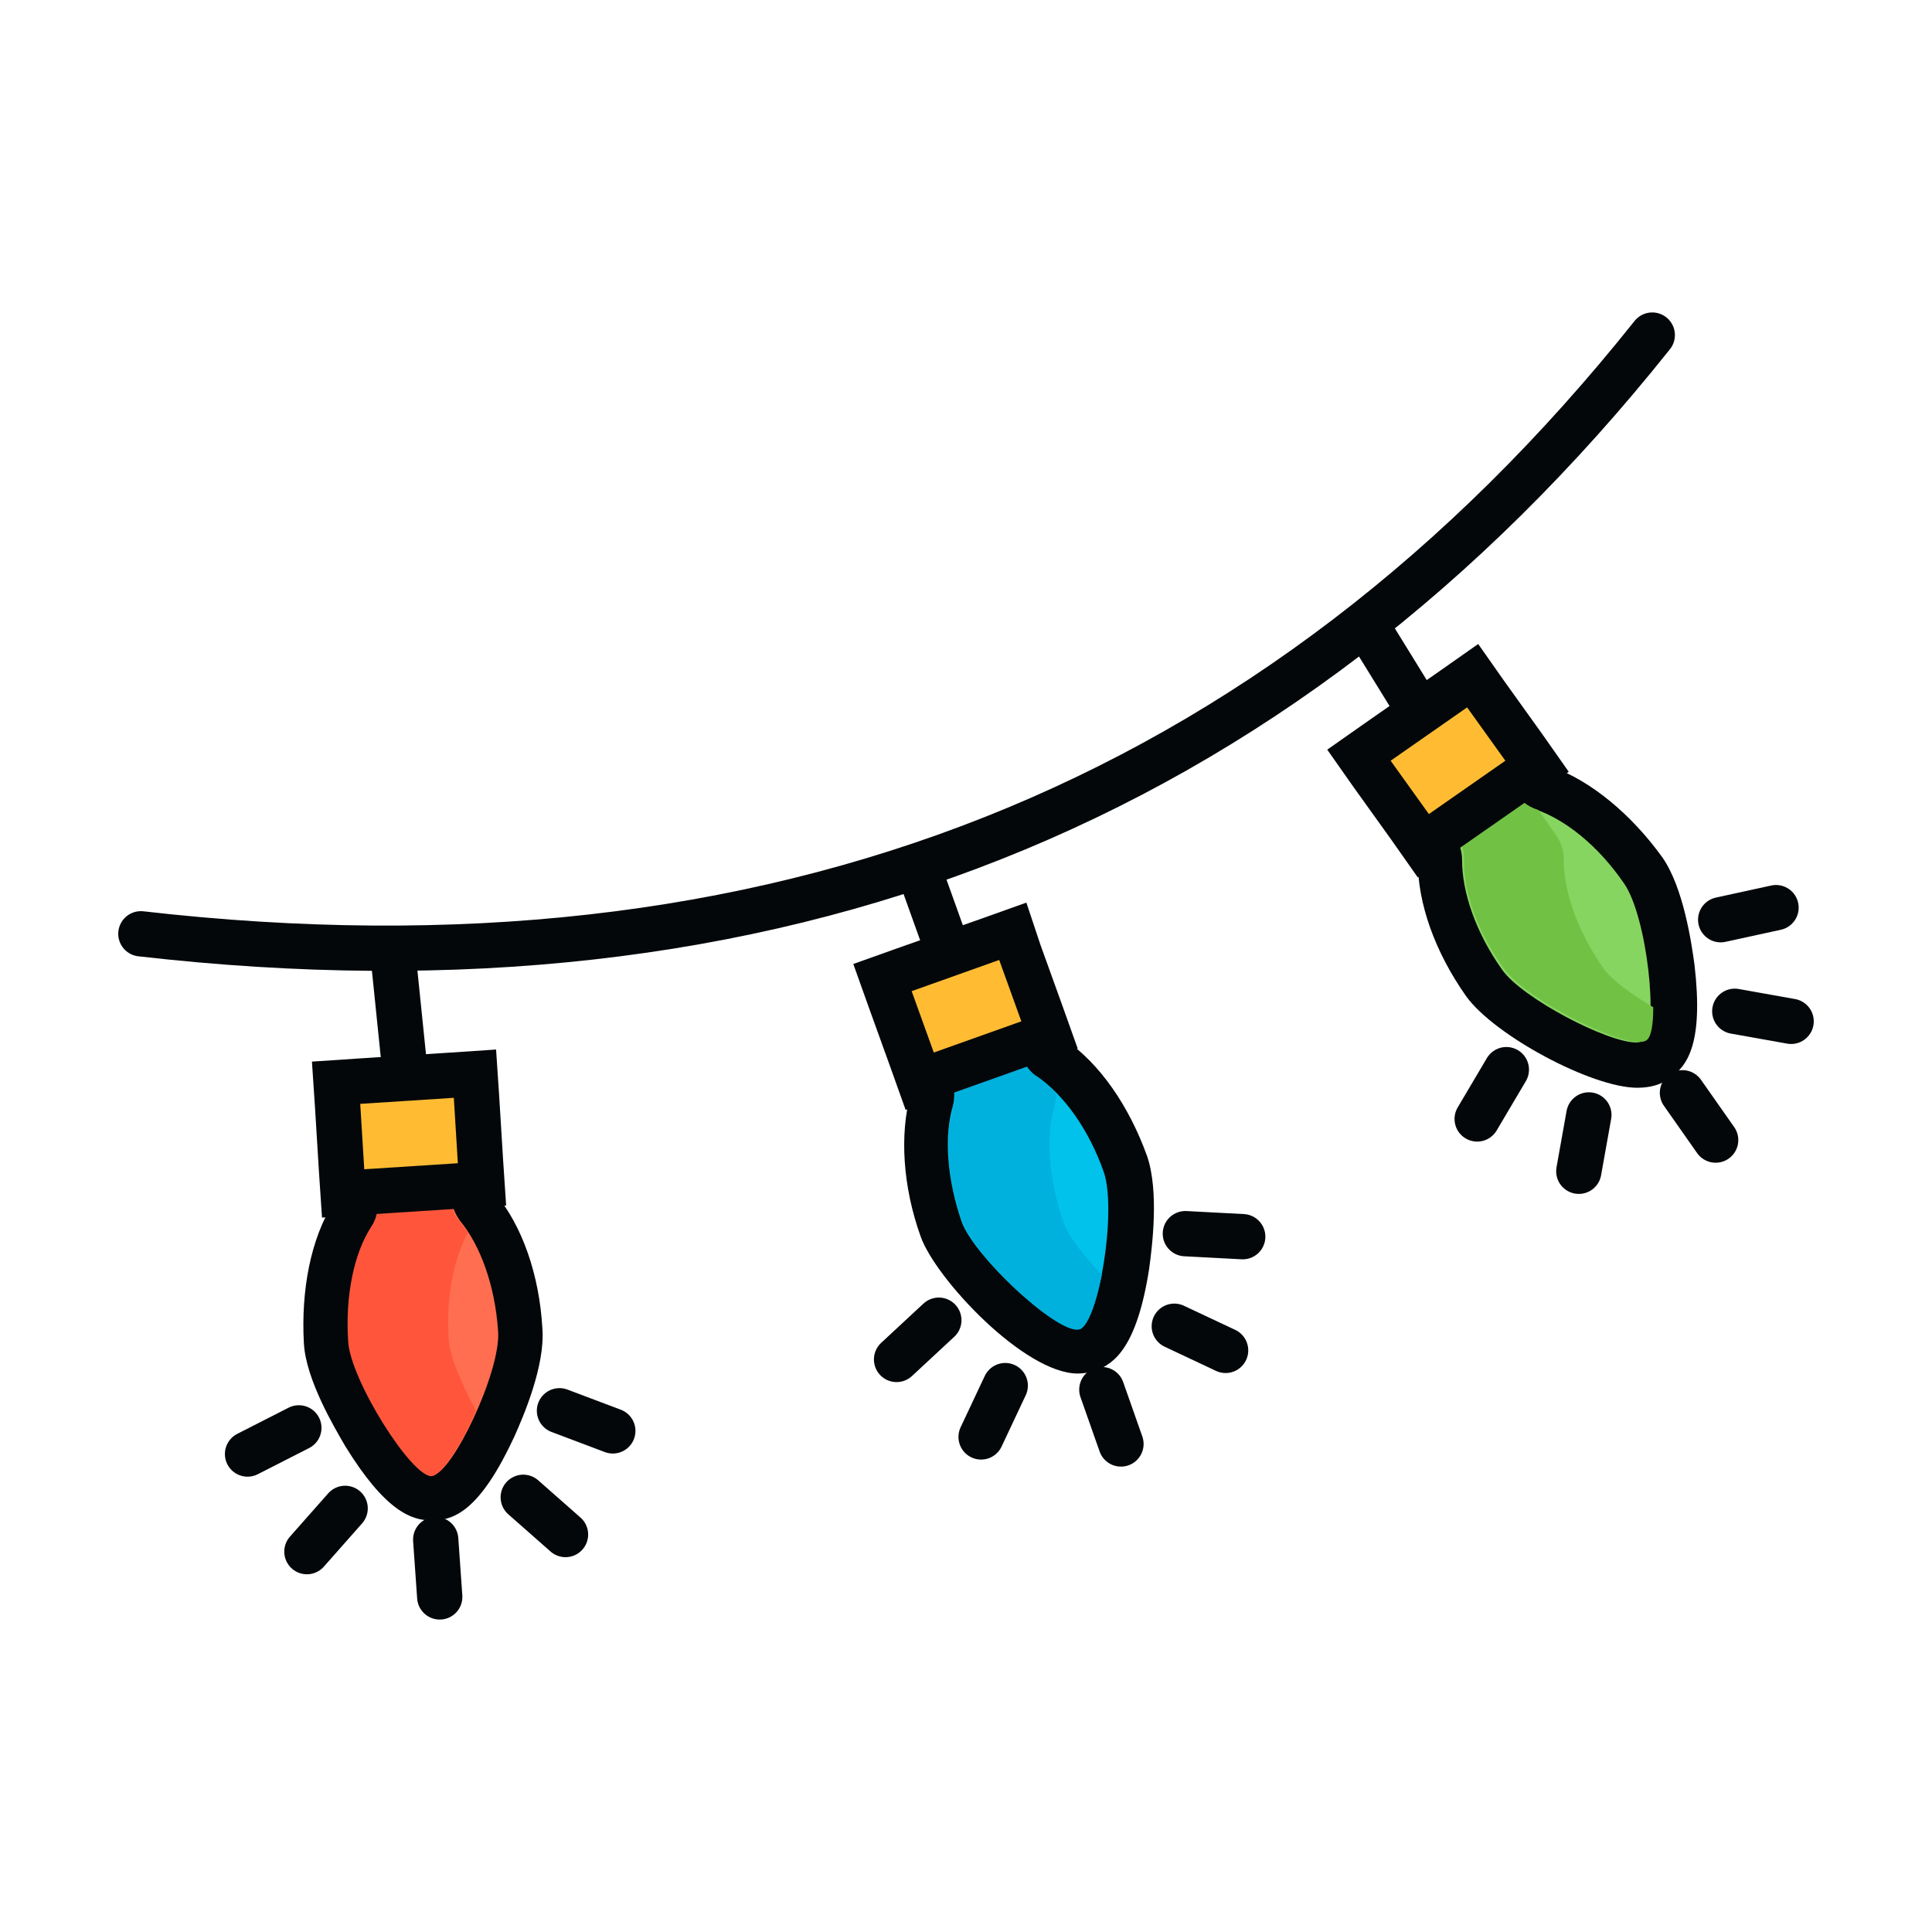 <?xml version="1.0" ?><svg id="Слой_1" style="enable-background:new 0 0 192 192;" version="1.1" viewBox="0 0 192 192" xml:space="preserve" xmlns="http://www.w3.org/2000/svg" xmlns:xlink="http://www.w3.org/1999/xlink"><style type="text/css">
	.st0{fill:none;stroke:#040709;stroke-width:4.5;stroke-linecap:round;stroke-miterlimit:10;}
	.st1{fill:#87D561;}
	.st2{fill:#040709;}
	.st3{fill:#71C144;}
	.st4{fill:#FFBC33;}
	.st5{fill:#00C2EB;}
	.st6{fill:#00B1DD;}
	.st7{fill:#FF6E50;}
	.st8{fill:#FF563B;}
</style><g><g><line class="st0" x1="39" x2="40.7" y1="94.3" y2="110.9"/><line class="st0" x1="91.2" x2="94.5" y1="86.1" y2="95.3"/><line class="st0" x1="135.7" x2="142.3" y1="62" y2="72.7"/><g><path class="st1" d="M162.7,105.8c-3.8,0-12.8-4.9-15.2-8.2c-2.8-4-4.4-8.5-4.4-12.3c0-0.3-0.1-0.7-0.3-1l-3.7-5.3l9.6-6.8     l3.7,5.3c0.2,0.3,0.5,0.5,0.8,0.6c3.6,1.2,7.2,4.2,10.1,8.2c1.9,2.7,2.6,8.1,2.8,9.7c0.9,7.5-0.8,8.6-1.4,9.1     C164.2,105.6,163.5,105.8,162.7,105.8L162.7,105.8z"/><path class="st2" d="M148.2,75.5l2.4,3.4c0.5,0.7,1.2,1.2,1.9,1.5c3,1,6.3,3.6,8.9,7.4c2.3,3.3,3.5,14.5,1.9,15.6     c-0.2,0.1-0.4,0.2-0.7,0.2c-2.9,0-11.3-4.4-13.3-7.2c-2.7-3.8-4-7.8-4-10.9c0-0.8-0.2-1.6-0.7-2.3l-2.4-3.4L148.2,75.5      M149.3,69.2l-3.7,2.6l-5.9,4.2l-3.7,2.6l2.6,3.7l2.3,3.3c0,4.2,1.7,9,4.8,13.4c2.8,3.9,12.5,9.1,17,9.1c1.3,0,2.4-0.3,3.3-1     c1.7-1.2,3.3-3.4,2.4-11.2c-0.3-2.2-1.1-7.7-3.2-10.7c-3.1-4.3-7.1-7.6-11-9l-2.3-3.3L149.3,69.2L149.3,69.2z"/></g><g><path class="st3" d="M159.4,96.3c-2.7-3.8-4-7.8-4-10.9c0-0.8-0.2-1.6-0.7-2.3l-1.8-2.6c-0.1,0-0.2-0.1-0.3-0.1     c-0.8-0.3-1.5-0.8-1.9-1.5l-2.4-3.4l-5.9,4.2l2.4,3.4c0.5,0.7,0.7,1.5,0.7,2.3c-0.1,3.1,1.3,7.2,4,10.9     c2.2,3.1,12.4,8.2,14.1,7.1c0.5-0.3,0.7-1.6,0.7-3.3C162.1,98.8,160.2,97.4,159.4,96.3z"/></g><g><rect class="st4" height="11" transform="matrix(0.817 -0.576 0.576 0.817 -17.263 96.729)" width="13.8" x="137" y="70.1"/><path class="st2" d="M145.8,70.3l3.8,5.3l-7.6,5.3l-3.8-5.3L145.8,70.3 M146.9,64l-3.7,2.6l-7.6,5.3l-3.7,2.6l2.6,3.7l3.8,5.3     l2.6,3.7l3.7-2.6l7.6-5.3l3.7-2.6l-2.6-3.7l-3.8-5.3L146.9,64L146.9,64z"/></g><g><g><line class="st0" x1="167.2" x2="170.5" y1="108.6" y2="113.3"/></g><g><line class="st0" x1="157.9" x2="156.9" y1="110.8" y2="116.4"/></g><g><line class="st0" x1="172.4" x2="178" y1="100.5" y2="101.5"/></g><g><line class="st0" x1="149.7" x2="146.8" y1="106.3" y2="111.2"/></g><g><line class="st0" x1="171" x2="176.5" y1="91.4" y2="90.2"/></g></g></g><g><g><path class="st5" d="M107.1,134.4c-3.8,0-12.2-8.4-13.5-12.1c-1.7-4.7-2-9.4-0.9-13c0.1-0.3,0.1-0.7,0-1l-2.2-6.1l11.1-3.9     l2.2,6.1c0.1,0.3,0.3,0.6,0.6,0.8c3.1,2.1,5.8,6,7.5,10.6c1.1,3.1,0.4,8.5,0.1,10.1c-1.2,7.4-3.1,8.1-3.8,8.4     C107.8,134.3,107.4,134.4,107.1,134.4C107.1,134.4,107.1,134.4,107.1,134.4z"/><path class="st2" d="M100.2,101.1l1.4,4c0.3,0.8,0.8,1.5,1.5,1.9c2.6,1.8,5.1,5.2,6.6,9.5c1.3,3.8-0.5,14.9-2.4,15.6     c-0.1,0-0.2,0-0.3,0c-2.4,0-10.1-7.2-11.4-10.6c-1.5-4.3-1.8-8.6-0.9-11.6c0.2-0.8,0.2-1.6-0.1-2.4l-1.4-4L100.2,101.1      M102.9,95.3l-4.2,1.5l-6.8,2.4l-4.2,1.5l1.5,4.2l1.3,3.8c-1.1,4-0.8,9.2,1,14.2c1.5,4.2,10.3,13.6,15.6,13.6     c0.6,0,1.2-0.1,1.8-0.3c1.9-0.7,4.1-2.4,5.3-10.1c0.3-2.2,1-7.7-0.2-11.2c-1.8-5-4.7-9.2-8.2-11.6l-1.3-3.8L102.9,95.3     L102.9,95.3z"/></g><g><path class="st6" d="M105.7,121.5c-1.5-4.3-1.8-8.6-0.9-11.6c0.1-0.4,0.2-0.9,0.1-1.3c-0.6-0.6-1.3-1.2-1.9-1.6     c-0.7-0.5-1.2-1.1-1.5-1.9l-1.4-4l-6.8,2.4l1.4,4c0.3,0.8,0.3,1.6,0.1,2.4c-0.9,3-0.7,7.2,0.9,11.6c1.3,3.6,9.7,11.3,11.6,10.6     c0.8-0.3,1.6-2.6,2.2-5.4C107.7,124.8,106.2,122.9,105.7,121.5z"/></g><g><rect class="st4" height="11" transform="matrix(0.943 -0.334 0.334 0.943 -27.905 37.814)" width="13.8" x="89.1" y="94.5"/><path class="st2" d="M99.3,95.4l2.2,6.1l-8.7,3.1l-2.2-6.1L99.3,95.4 M102,89.7l-4.2,1.5L89,94.3l-4.2,1.5l1.5,4.2l2.2,6.1     l1.5,4.2l4.2-1.5l8.7-3.1l4.2-1.5l-1.5-4.2l-2.2-6.1L102,89.7L102,89.7z"/></g><g><g><line class="st0" x1="109.5" x2="111.4" y1="138.1" y2="143.5"/></g><g><line class="st0" x1="99.9" x2="97.5" y1="137.7" y2="142.8"/></g><g><line class="st0" x1="116.7" x2="121.8" y1="131.8" y2="134.2"/></g><g><line class="st0" x1="93.3" x2="89.1" y1="131.2" y2="135.1"/></g><g><line class="st0" x1="117.8" x2="123.5" y1="122.6" y2="122.9"/></g></g></g><g><g><path class="st7" d="M42.9,148.8c-4,0-10.2-11.4-10.5-15.5c-0.3-4.9,0.6-9.6,2.7-12.7c0.2-0.3,0.3-0.6,0.2-1l-0.4-6.4l11.7-0.8     l0.4,6.4c0,0.4,0.2,0.7,0.4,1c2.4,2.9,4,7.3,4.3,12.3c0.2,3.3-2,8.3-2.6,9.7c-3.2,6.8-5.2,6.9-6,7L42.9,148.8z"/><path class="st2" d="M44.5,114.8l0.3,4.2c0.1,0.8,0.4,1.6,0.9,2.3c2,2.4,3.5,6.4,3.8,11c0.3,4-4.6,14.2-6.5,14.3c0,0,0,0,0,0     c-2.1,0-8-9.6-8.3-13.4c-0.3-4.6,0.6-8.7,2.3-11.4c0.4-0.7,0.6-1.5,0.6-2.4l-0.3-4.2L44.5,114.8 M48.7,110l-4.5,0.3l-7.2,0.5     l-4.5,0.3l0.3,4.5l0.3,4c-2.2,3.5-3.2,8.6-2.9,13.9c0.2,3.6,3,8.3,4.1,10.2c4,6.5,6.6,7.4,8.6,7.4H43l0.2,0     c2.1-0.1,4.6-1.2,7.9-8.3c0.9-2,3.1-7.1,2.8-10.8c-0.3-5.3-2-10.2-4.7-13.4l-0.3-4L48.7,110L48.7,110z"/></g><g><path class="st8" d="M44.6,133.2c-0.3-4.2,0.5-8.1,1.9-10.7c-0.3-0.4-0.6-0.9-0.9-1.2c-0.5-0.6-0.8-1.4-0.9-2.3l-0.3-4.2     l-7.2,0.5l0.3,4.2c0.1,0.8-0.1,1.7-0.6,2.4c-1.7,2.6-2.6,6.8-2.3,11.4c0.2,3.8,6.3,13.5,8.3,13.4c1-0.1,2.9-3.1,4.4-6.5     C45.9,137.6,44.7,134.8,44.6,133.2z"/></g><g><rect class="st4" height="11" transform="matrix(0.998 -6.505383e-02 6.505383e-02 0.998 -7.242 2.888)" width="13.8" x="33.8" y="107.1"/><path class="st2" d="M45.1,109.1l0.4,6.5l-9.3,0.6l-0.4-6.5L45.1,109.1 M49.3,104.3l-4.5,0.3l-9.3,0.6l-4.5,0.3l0.3,4.5l0.4,6.5     l0.3,4.5l4.5-0.3l9.3-0.6l4.5-0.3l-0.3-4.5l-0.4-6.5L49.3,104.3L49.3,104.3z"/></g><g><g><line class="st0" x1="43.3" x2="43.7" y1="153" y2="158.7"/></g><g><line class="st0" x1="34.3" x2="30.5" y1="149.9" y2="154.2"/></g><g><line class="st0" x1="52" x2="56.2" y1="148.8" y2="152.5"/></g><g><line class="st0" x1="29.7" x2="24.6" y1="141.9" y2="144.5"/></g><g><line class="st0" x1="55.6" x2="60.9" y1="140.2" y2="142.2"/></g></g></g><g><path class="st0" d="M14,92.8c62.8,7.2,112.9-12.7,150.2-59.5"/></g></g></svg>